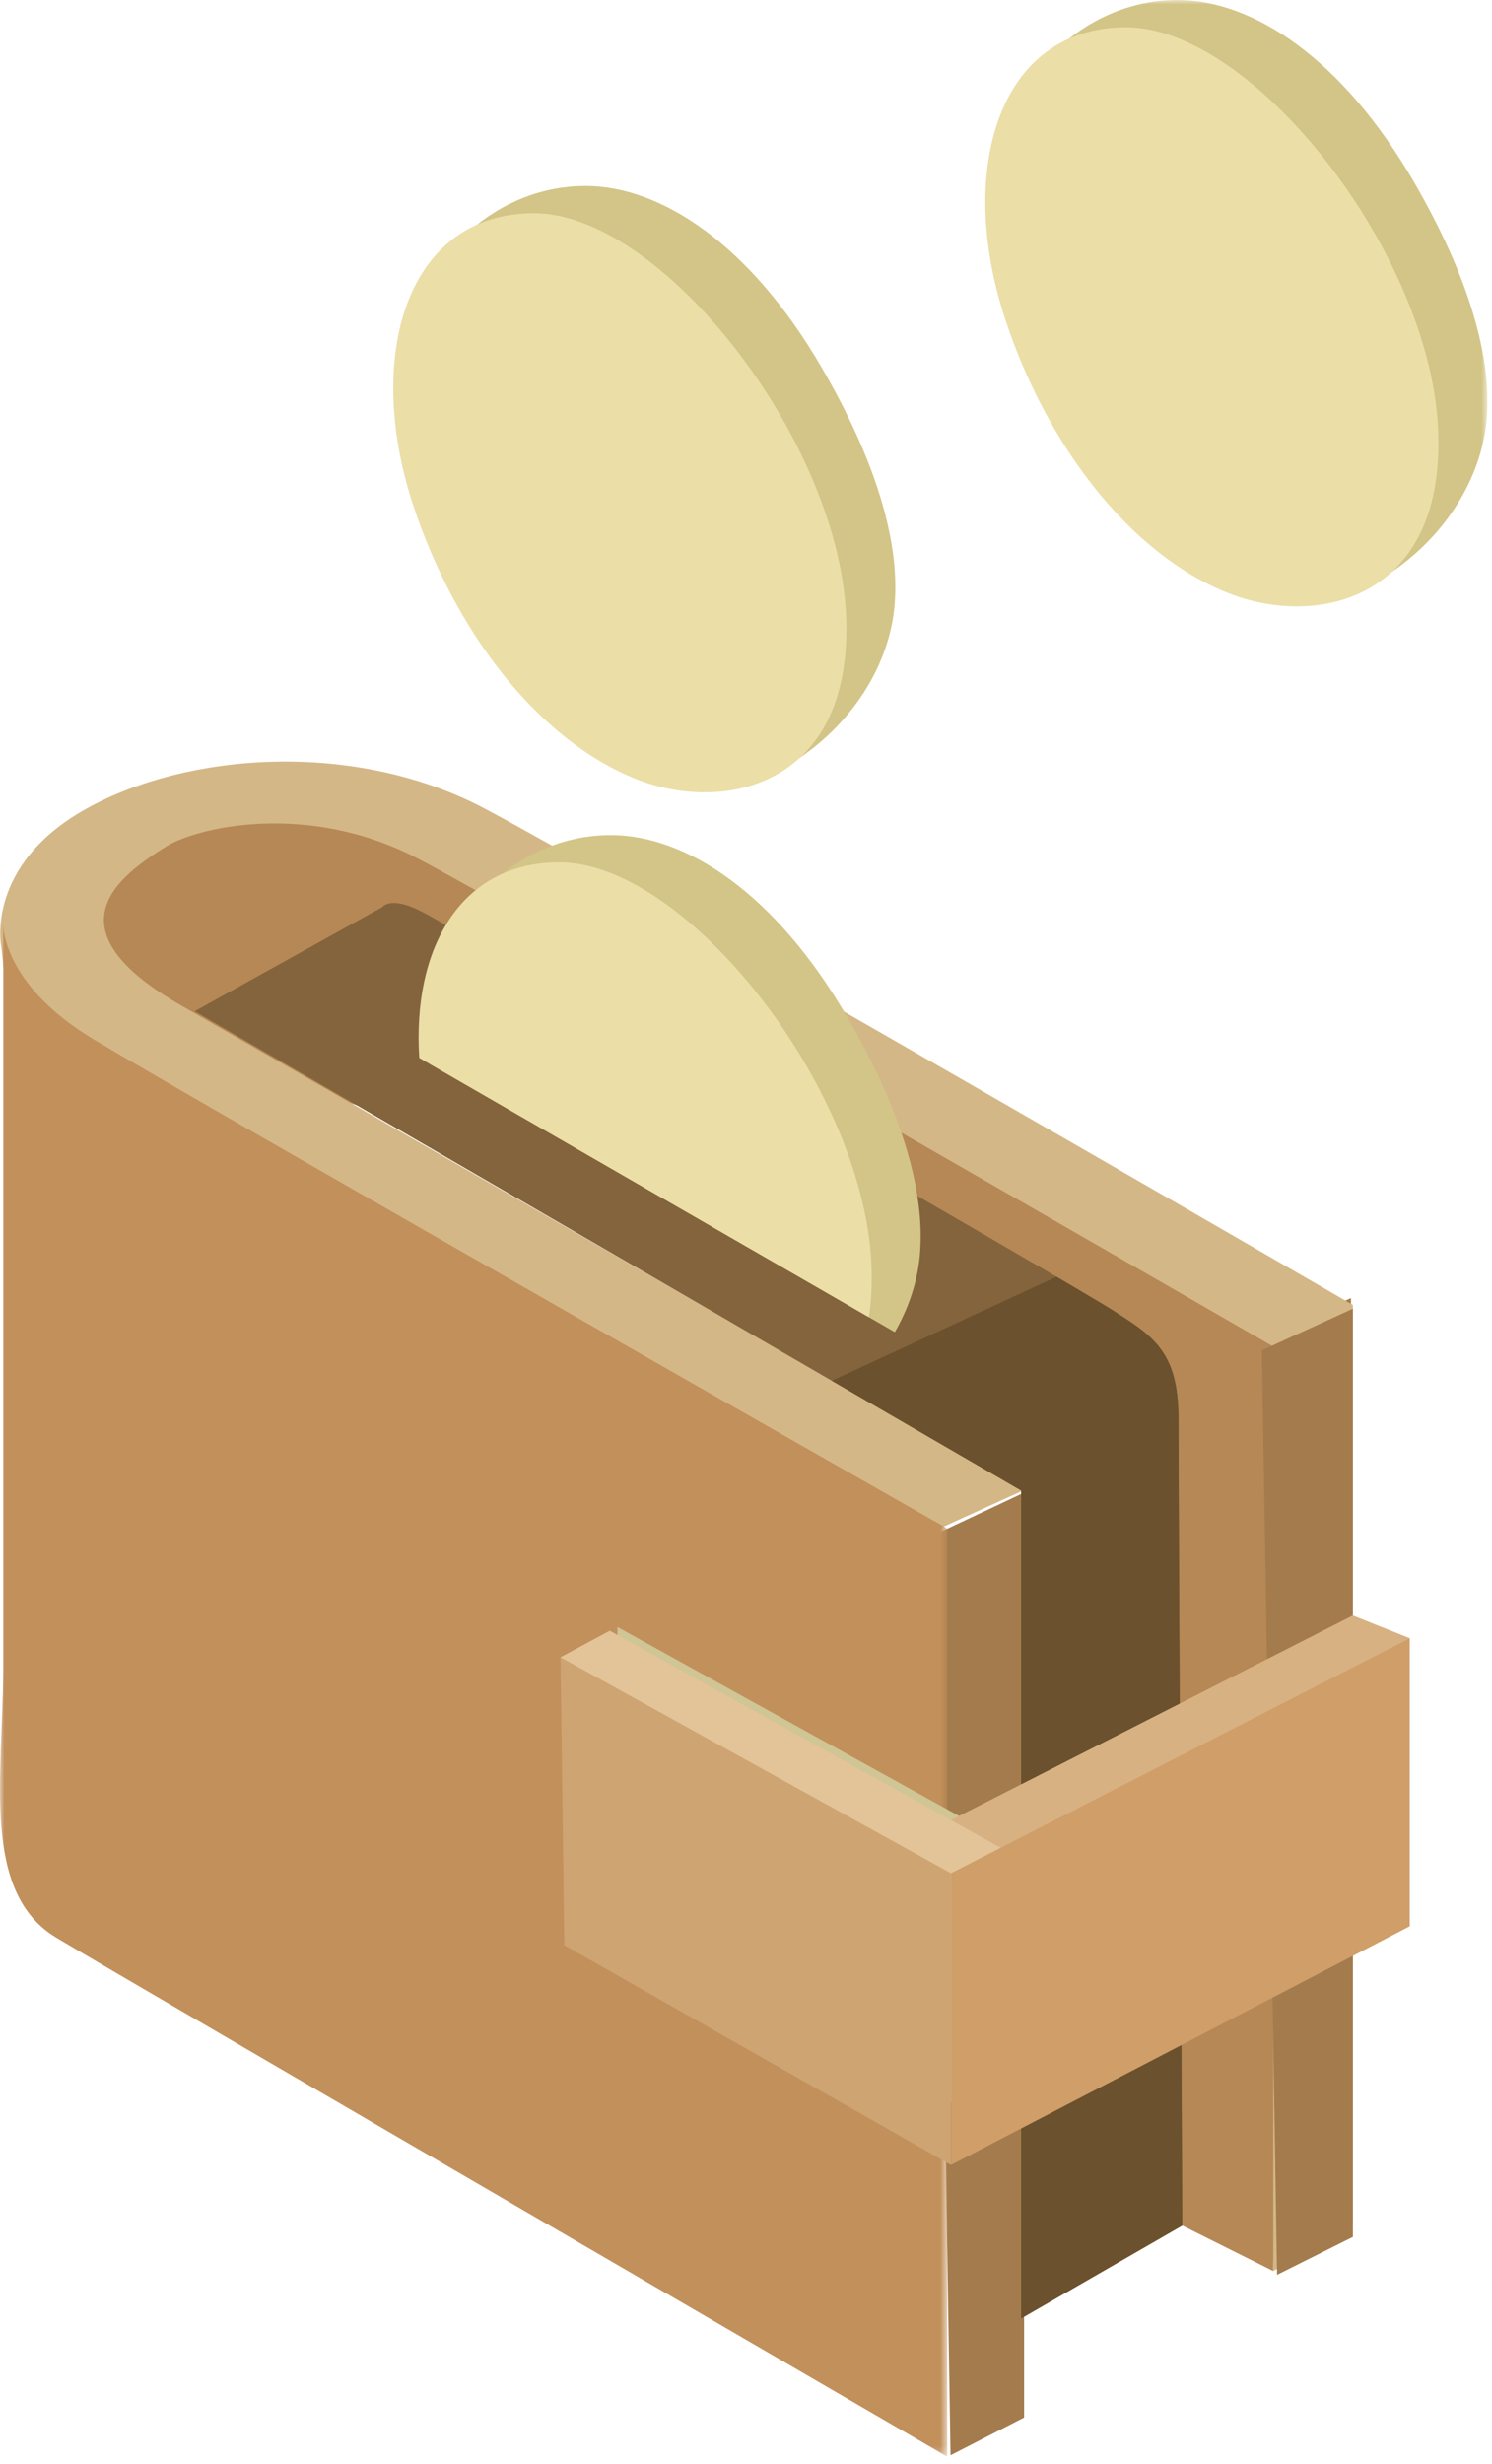 <?xml version="1.0" encoding="UTF-8"?>
<svg width="169px" height="279px" viewBox="0 0 169 279" version="1.1" xmlns="http://www.w3.org/2000/svg" xmlns:xlink="http://www.w3.org/1999/xlink">
    <!-- Generator: Sketch 48.2 (47327) - http://www.bohemiancoding.com/sketch -->
    <title>Page 1</title>
    <desc>Created with Sketch.</desc>
    <defs>
        <polygon id="path-1" points="0 0 107.293 0 107.293 173.74 0 173.74"></polygon>
        <polygon id="path-3" points="0.181 0 56.189 0 56.189 68.369 0.181 68.369"></polygon>
    </defs>
    <g id="Desktop-HD" stroke="none" stroke-width="1" fill="none" fill-rule="evenodd" transform="translate(-826, -1231)">
        <g id="Info_Area_3" transform="translate(265, 1073)">
            <g id="Page-1" transform="translate(561, 158)">
                <polygon id="Fill-1" fill="#A47B4C" points="106 173.702 107.667 278 116 273.725 116 169"></polygon>
                <polygon id="Fill-2" fill="#A47B4C" points="144.667 257 153 252.725 153 148 143 152.702"></polygon>
                <polygon id="Fill-3" fill="#A47B4C" points="144.667 256 153 251.725 153 147 143 151.702"></polygon>
                <polygon id="Fill-4" fill="#A47B4C" points="144.667 256 153 251.725 153 147 143 151.702"></polygon>
                <polygon id="Fill-5" fill="#A47B4C" points="144.667 256 153 251.725 153 147 143 151.702"></polygon>
                <g id="Group-42">
                    <path d="M144.224,257.139 L133.918,251.991 L115.452,149.893 L24.411,119.863 C24.411,119.863 5.516,109.139 5.945,107.852 C6.374,106.565 12.816,94.982 12.816,94.982 L35.576,89.834 L55.76,95.84 L146.372,151.18 L144.224,257.139 Z" id="Fill-6" fill="#B68855"></path>
                    <path d="M153.243,251.991 L153.243,147.748 C153.243,147.748 69.502,99.272 54.901,91.55 C40.3,83.829 21.405,85.116 9.81,91.55 C-1.785,97.985 0.148,107.208 0.148,107.208 L1.221,117.29 L106.434,173.058 L115.881,168.768 C115.881,168.768 29.564,119.005 20.546,113.858 C5.191,105.092 13.576,99.119 18.828,95.84 C22.264,93.695 34.717,90.692 47.171,97.127 C57.582,102.507 144.224,152.466 144.224,152.466 L144.224,257.139 L153.243,251.991 Z" id="Fill-8" fill="#D4B786"></path>
                    <path d="M22.049,114.501 L43.306,102.704 C43.306,102.704 44.165,101.417 47.601,103.133 C51.036,104.849 121.035,145.174 125.758,148.177 C130.482,151.18 133.488,152.895 133.488,160.617 C133.488,168.339 133.918,251.991 133.918,251.991 L115.667,262.502 L115.667,168.768 L22.049,114.501 Z" id="Fill-10" fill="#84643C"></path>
                    <path d="M119.674,144.564 C119.674,144.564 125.05,147.726 125.758,148.177 C130.482,151.18 133.488,152.896 133.488,160.617 C133.488,168.339 133.918,251.991 133.918,251.991 L115.666,262.502 L115.666,168.768 L94.222,156.337 L119.674,144.564 Z" id="Fill-12" fill="#6B512E"></path>
                    <g id="Group-16" transform="translate(0, 104.42)">
                        <mask id="mask-2" fill="white">
                            <use xlink:href="#path-1"></use>
                        </mask>
                        <g id="Clip-15"></g>
                        <path d="M107.293,68.638 L107.293,173.74 C107.293,173.74 14.963,120.116 6.374,114.968 C-2.214,109.821 0.362,96.522 0.362,84.51 L0.362,0 C0.362,0 -0.067,6.864 10.669,13.299 C24.058,21.324 107.293,68.638 107.293,68.638" id="Fill-14" fill="#C2905B" mask="url(#mask-2)"></path>
                    </g>
                    <g id="Group-19" transform="translate(112.287, 0)">
                        <mask id="mask-4" fill="white">
                            <use xlink:href="#path-3"></use>
                        </mask>
                        <g id="Clip-18"></g>
                        <path d="M56.086,47.648 C54.817,60.957 40.027,71.473 30.007,67.53 C18.683,63.074 7.029,43.065 1.525,29.138 C-3.622,16.111 6.681,-8.57973812e-05 21.085,-8.57973812e-05 C29.683,-8.57973812e-05 39.772,6.669 47.851,20.568 C54.028,31.194 56.773,40.45 56.086,47.648" id="Fill-17" fill="#D3C587" mask="url(#mask-4)"></path>
                    </g>
                    <path d="M162.883,48.334 C163.895,67.874 149.225,71.131 139.205,67.187 C127.881,62.731 118.464,50.227 113.812,35.993 C108.321,19.196 113.135,3.085 127.538,3.085 C141.941,3.085 161.854,28.452 162.883,48.334" id="Fill-20" fill="#EBDEA7"></path>
                    <path d="M101.313,68.704 C100.044,82.012 85.254,92.529 75.233,88.586 C63.909,84.129 52.255,64.121 46.752,50.193 C41.604,37.167 51.908,21.055 66.311,21.055 C74.91,21.055 84.999,27.725 93.077,41.623 C99.254,52.25 101.999,61.505 101.313,68.704" id="Fill-22" fill="#D3C587"></path>
                    <path d="M95.823,69.389 C96.834,88.929 82.165,92.186 72.145,88.243 C60.821,83.787 51.404,71.283 46.752,57.049 C41.261,40.252 46.074,24.141 60.478,24.141 C74.881,24.141 94.793,49.507 95.823,69.389" id="Fill-24" fill="#EBDEA7"></path>
                    <polygon id="Fill-26" fill="#CFC595" points="69.931 184.212 70.361 216.815 114.164 241.696 114.164 208.664"></polygon>
                    <polygon id="Fill-28" fill="#A47B4C" points="144.654 257.568 153.243 253.278 153.243 148.177 142.936 152.895"></polygon>
                    <polygon id="Fill-30" fill="#E2C498" points="63.49 187.643 69.073 184.64 107.722 206.09 153.243 182.925 159.684 185.498 106.863 217.243 64.778 191.504"></polygon>
                    <polyline id="Fill-32" fill="#D8B182" points="107.722 206.09 153.243 182.925 159.684 185.498 115.452 210.38"></polyline>
                    <polygon id="Fill-34" fill="#CEA472" points="63.49 187.643 63.919 220.246 107.722 245.128 107.722 212.096"></polygon>
                    <polygon id="Fill-36" fill="#CF9E69" points="159.684 185.498 159.684 218.101 107.722 245.128 107.722 212.096"></polygon>
                    <path d="M101.359,150.829 C102.87,148.197 103.891,145.276 104.184,142.202 C104.87,135.003 102.125,125.747 95.948,115.121 C87.869,101.223 77.781,94.553 69.182,94.553 C55.947,94.553 46.184,108.155 48.678,120.468 L101.359,150.829 Z" id="Fill-38" fill="#D3C587"></path>
                    <path d="M98.422,149.136 C98.707,147.268 98.813,145.195 98.693,142.887 C97.663,123.005 77.752,97.639 63.348,97.639 C52.096,97.639 46.696,107.472 47.491,119.783 L98.422,149.136 Z" id="Fill-40" fill="#EBDEA7"></path>
                </g>
            </g>
        </g>
    </g>
</svg>